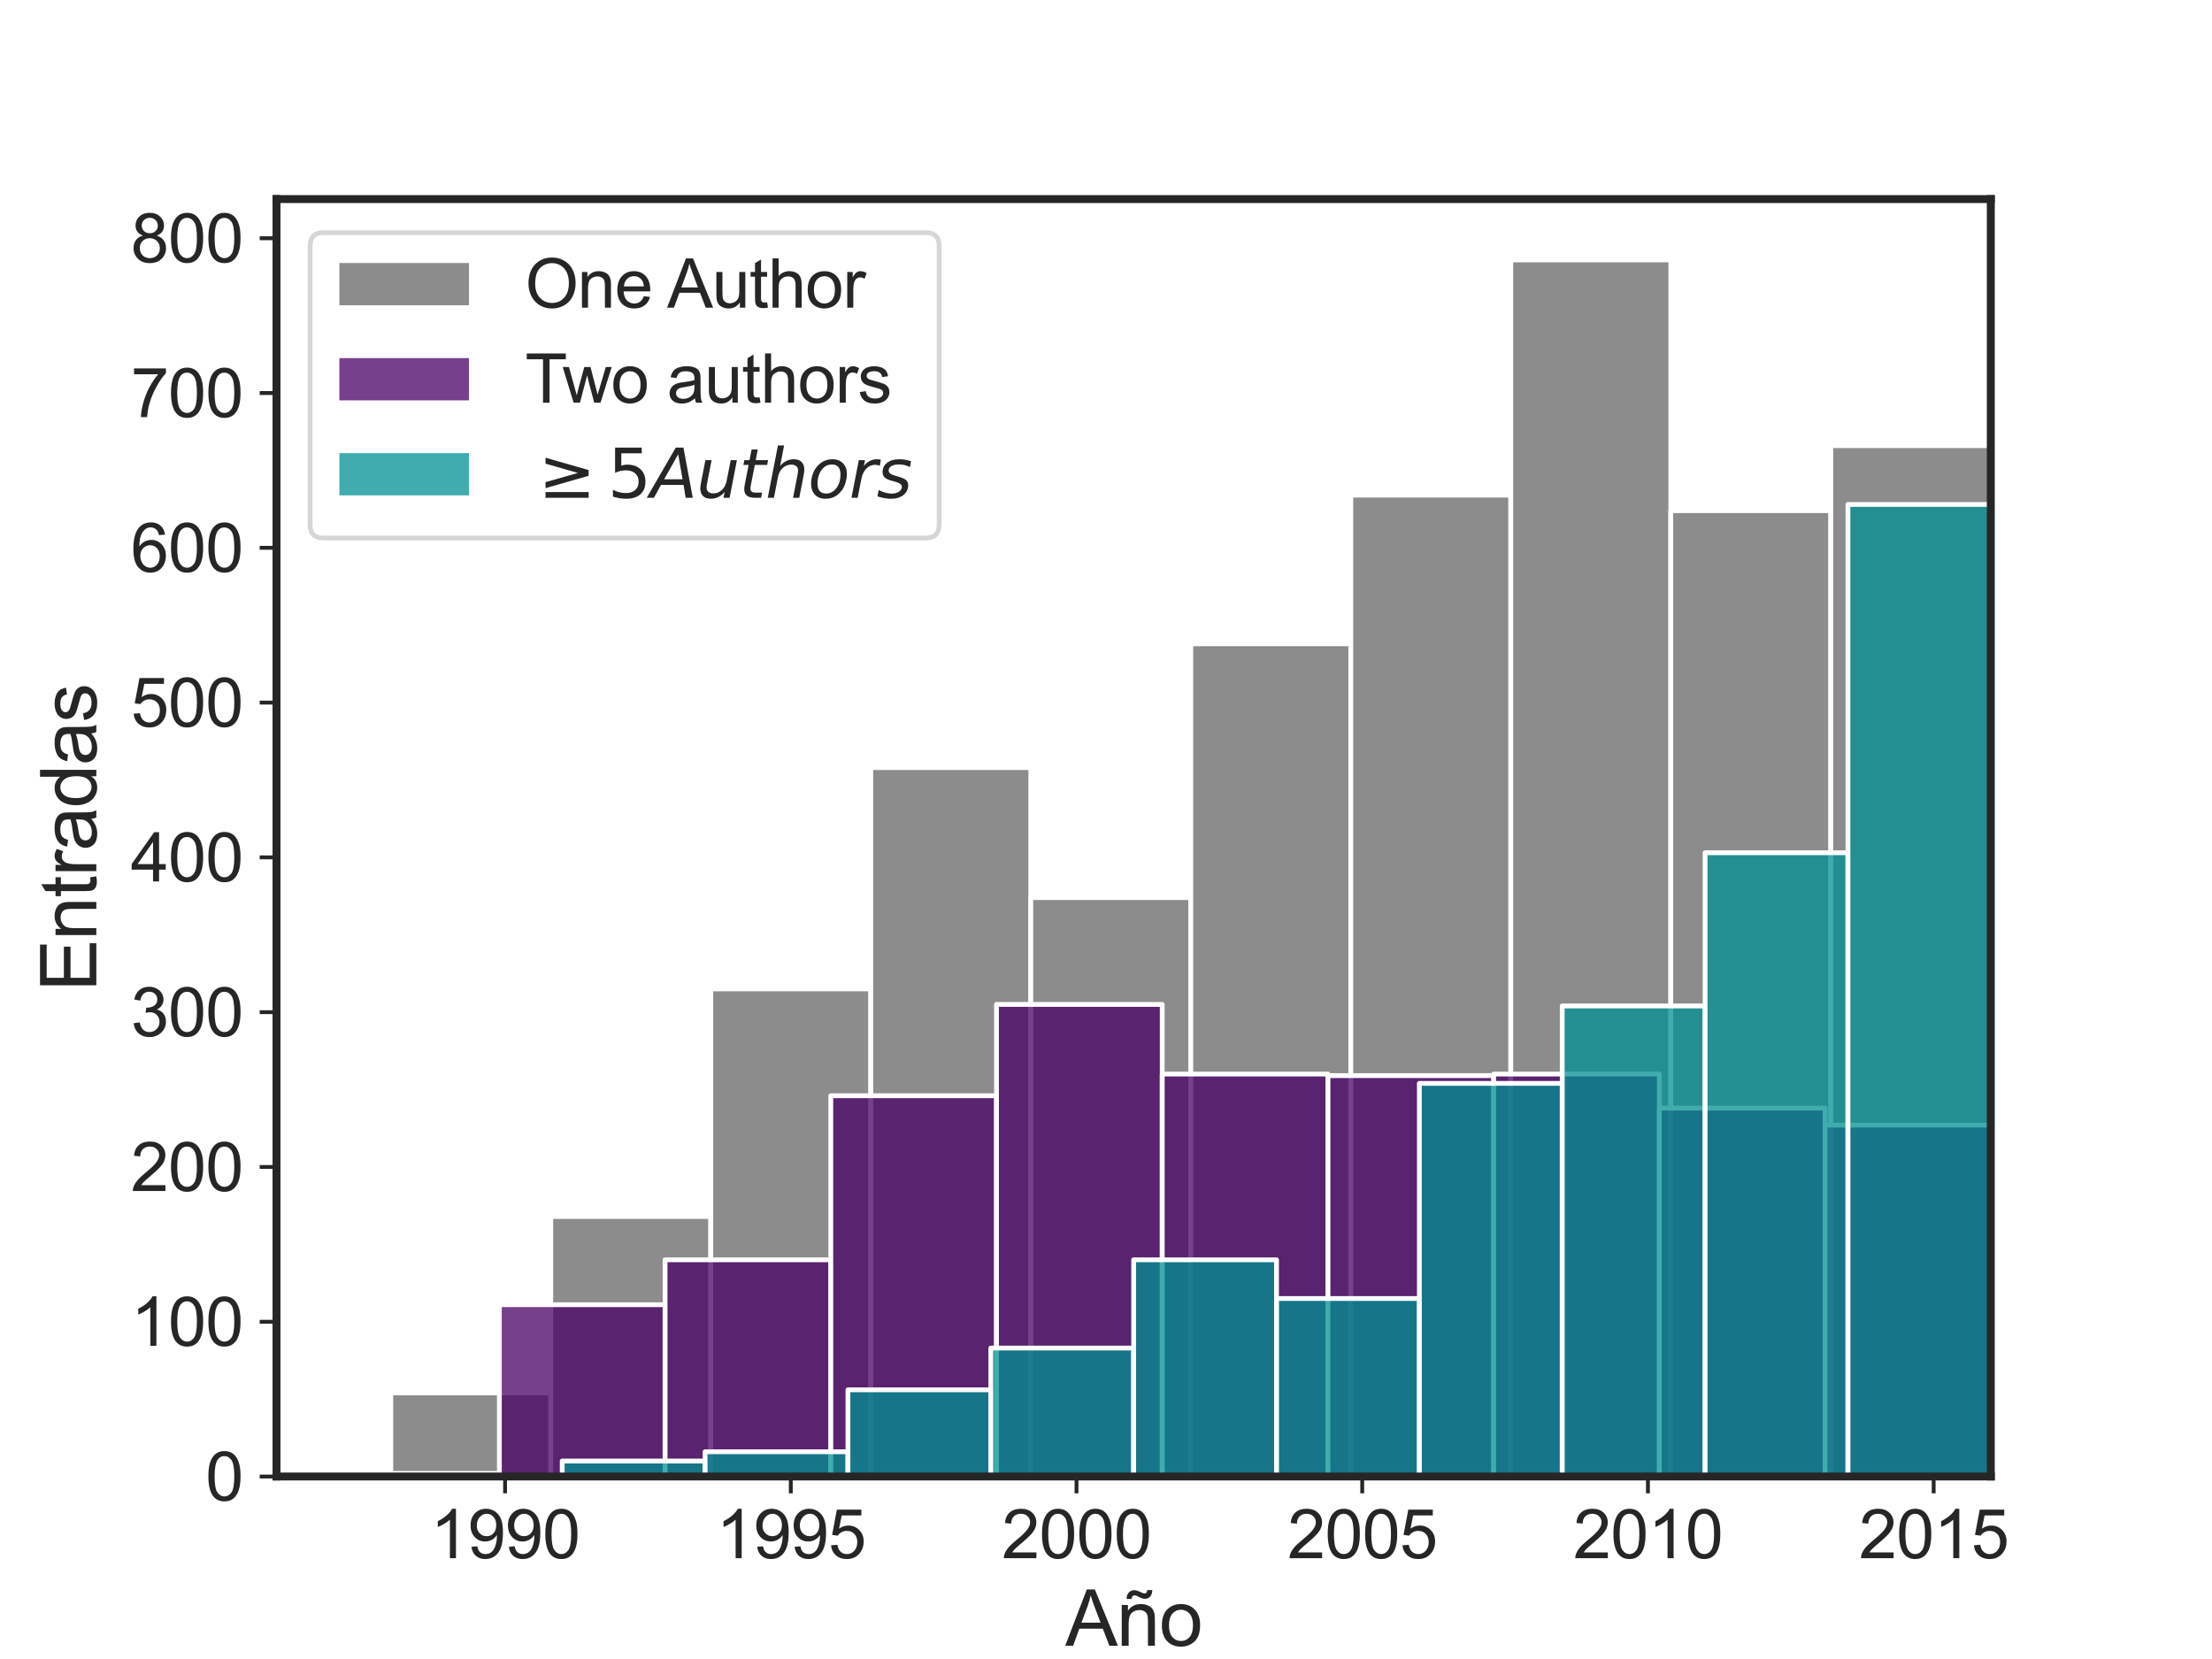 <?xml version="1.0" encoding="utf-8" standalone="no"?>
<!DOCTYPE svg PUBLIC "-//W3C//DTD SVG 1.1//EN"
  "http://www.w3.org/Graphics/SVG/1.1/DTD/svg11.dtd">
<svg xmlns:xlink="http://www.w3.org/1999/xlink" width="460.8pt" height="345.6pt" viewBox="0 0 460.8 345.6" xmlns="http://www.w3.org/2000/svg" version="1.1">
 <defs>
  <style type="text/css">*{stroke-linejoin: round; stroke-linecap: butt}</style>
 </defs>
 <g id="figure_1">
  <g id="patch_1">
   <path d="M 0 345.6 
L 460.8 345.6 
L 460.8 0 
L 0 0 
z
" style="fill: #ffffff"/>
  </g>
  <g id="axes_1">
   <g id="patch_2">
    <path d="M 57.6 307.584 
L 414.72 307.584 
L 414.72 41.472 
L 57.6 41.472 
z
" style="fill: #ffffff"/>
   </g>
   <g id="matplotlib.axis_1">
    <g id="xtick_1">
     <g id="line2d_1">
      <defs>
       <path id="m1d12428c9d" d="M 0 0 
L 0 3.5 
" style="stroke: #262626; stroke-width: 0.8"/>
      </defs>
      <g>
       <use xlink:href="#m1d12428c9d" x="105.216" y="307.584" style="fill: #262626; stroke: #262626; stroke-width: 0.8"/>
      </g>
     </g>
     <g id="text_1">
      <!-- 1990 -->
      <g style="fill: #262626" transform="translate(89.645 324.605) scale(0.14 -0.14)">
       <defs>
        <path id="ArialMT-31" d="M 2384 0 
L 1822 0 
L 1822 3584 
Q 1619 3391 1289 3197 
Q 959 3003 697 2906 
L 697 3450 
Q 1169 3672 1522 3987 
Q 1875 4303 2022 4600 
L 2384 4600 
L 2384 0 
z
" transform="scale(0.016)"/>
        <path id="ArialMT-39" d="M 350 1059 
L 891 1109 
Q 959 728 1153 556 
Q 1347 384 1650 384 
Q 1909 384 2104 503 
Q 2300 622 2425 820 
Q 2550 1019 2634 1356 
Q 2719 1694 2719 2044 
Q 2719 2081 2716 2156 
Q 2547 1888 2255 1720 
Q 1963 1553 1622 1553 
Q 1053 1553 659 1965 
Q 266 2378 266 3053 
Q 266 3750 677 4175 
Q 1088 4600 1706 4600 
Q 2153 4600 2523 4359 
Q 2894 4119 3086 3673 
Q 3278 3228 3278 2384 
Q 3278 1506 3087 986 
Q 2897 466 2520 194 
Q 2144 -78 1638 -78 
Q 1100 -78 759 220 
Q 419 519 350 1059 
z
M 2653 3081 
Q 2653 3566 2395 3850 
Q 2138 4134 1775 4134 
Q 1400 4134 1122 3828 
Q 844 3522 844 3034 
Q 844 2597 1108 2323 
Q 1372 2050 1759 2050 
Q 2150 2050 2401 2323 
Q 2653 2597 2653 3081 
z
" transform="scale(0.016)"/>
        <path id="ArialMT-30" d="M 266 2259 
Q 266 3072 433 3567 
Q 600 4063 929 4331 
Q 1259 4600 1759 4600 
Q 2128 4600 2406 4451 
Q 2684 4303 2865 4023 
Q 3047 3744 3150 3342 
Q 3253 2941 3253 2259 
Q 3253 1453 3087 958 
Q 2922 463 2592 192 
Q 2263 -78 1759 -78 
Q 1097 -78 719 397 
Q 266 969 266 2259 
z
M 844 2259 
Q 844 1131 1108 757 
Q 1372 384 1759 384 
Q 2147 384 2411 759 
Q 2675 1134 2675 2259 
Q 2675 3391 2411 3762 
Q 2147 4134 1753 4134 
Q 1366 4134 1134 3806 
Q 844 3388 844 2259 
z
" transform="scale(0.016)"/>
       </defs>
       <use xlink:href="#ArialMT-31"/>
       <use xlink:href="#ArialMT-39" x="55.615"/>
       <use xlink:href="#ArialMT-39" x="111.23"/>
       <use xlink:href="#ArialMT-30" x="166.846"/>
      </g>
     </g>
    </g>
    <g id="xtick_2">
     <g id="line2d_2">
      <g>
       <use xlink:href="#m1d12428c9d" x="164.736" y="307.584" style="fill: #262626; stroke: #262626; stroke-width: 0.8"/>
      </g>
     </g>
     <g id="text_2">
      <!-- 1995 -->
      <g style="fill: #262626" transform="translate(149.165 324.605) scale(0.14 -0.14)">
       <defs>
        <path id="ArialMT-35" d="M 266 1200 
L 856 1250 
Q 922 819 1161 601 
Q 1400 384 1738 384 
Q 2144 384 2425 690 
Q 2706 997 2706 1503 
Q 2706 1984 2436 2262 
Q 2166 2541 1728 2541 
Q 1456 2541 1237 2417 
Q 1019 2294 894 2097 
L 366 2166 
L 809 4519 
L 3088 4519 
L 3088 3981 
L 1259 3981 
L 1013 2750 
Q 1425 3038 1878 3038 
Q 2478 3038 2890 2622 
Q 3303 2206 3303 1553 
Q 3303 931 2941 478 
Q 2500 -78 1738 -78 
Q 1113 -78 717 272 
Q 322 622 266 1200 
z
" transform="scale(0.016)"/>
       </defs>
       <use xlink:href="#ArialMT-31"/>
       <use xlink:href="#ArialMT-39" x="55.615"/>
       <use xlink:href="#ArialMT-39" x="111.23"/>
       <use xlink:href="#ArialMT-35" x="166.846"/>
      </g>
     </g>
    </g>
    <g id="xtick_3">
     <g id="line2d_3">
      <g>
       <use xlink:href="#m1d12428c9d" x="224.256" y="307.584" style="fill: #262626; stroke: #262626; stroke-width: 0.8"/>
      </g>
     </g>
     <g id="text_3">
      <!-- 2000 -->
      <g style="fill: #262626" transform="translate(208.685 324.605) scale(0.14 -0.14)">
       <defs>
        <path id="ArialMT-32" d="M 3222 541 
L 3222 0 
L 194 0 
Q 188 203 259 391 
Q 375 700 629 1000 
Q 884 1300 1366 1694 
Q 2113 2306 2375 2664 
Q 2638 3022 2638 3341 
Q 2638 3675 2398 3904 
Q 2159 4134 1775 4134 
Q 1369 4134 1125 3890 
Q 881 3647 878 3216 
L 300 3275 
Q 359 3922 746 4261 
Q 1134 4600 1788 4600 
Q 2447 4600 2831 4234 
Q 3216 3869 3216 3328 
Q 3216 3053 3103 2787 
Q 2991 2522 2730 2228 
Q 2469 1934 1863 1422 
Q 1356 997 1212 845 
Q 1069 694 975 541 
L 3222 541 
z
" transform="scale(0.016)"/>
       </defs>
       <use xlink:href="#ArialMT-32"/>
       <use xlink:href="#ArialMT-30" x="55.615"/>
       <use xlink:href="#ArialMT-30" x="111.23"/>
       <use xlink:href="#ArialMT-30" x="166.846"/>
      </g>
     </g>
    </g>
    <g id="xtick_4">
     <g id="line2d_4">
      <g>
       <use xlink:href="#m1d12428c9d" x="283.776" y="307.584" style="fill: #262626; stroke: #262626; stroke-width: 0.8"/>
      </g>
     </g>
     <g id="text_4">
      <!-- 2005 -->
      <g style="fill: #262626" transform="translate(268.205 324.605) scale(0.14 -0.14)">
       <use xlink:href="#ArialMT-32"/>
       <use xlink:href="#ArialMT-30" x="55.615"/>
       <use xlink:href="#ArialMT-30" x="111.23"/>
       <use xlink:href="#ArialMT-35" x="166.846"/>
      </g>
     </g>
    </g>
    <g id="xtick_5">
     <g id="line2d_5">
      <g>
       <use xlink:href="#m1d12428c9d" x="343.296" y="307.584" style="fill: #262626; stroke: #262626; stroke-width: 0.8"/>
      </g>
     </g>
     <g id="text_5">
      <!-- 2010 -->
      <g style="fill: #262626" transform="translate(327.725 324.605) scale(0.14 -0.14)">
       <use xlink:href="#ArialMT-32"/>
       <use xlink:href="#ArialMT-30" x="55.615"/>
       <use xlink:href="#ArialMT-31" x="111.23"/>
       <use xlink:href="#ArialMT-30" x="166.846"/>
      </g>
     </g>
    </g>
    <g id="xtick_6">
     <g id="line2d_6">
      <g>
       <use xlink:href="#m1d12428c9d" x="402.816" y="307.584" style="fill: #262626; stroke: #262626; stroke-width: 0.8"/>
      </g>
     </g>
     <g id="text_6">
      <!-- 2015 -->
      <g style="fill: #262626" transform="translate(387.245 324.605) scale(0.14 -0.14)">
       <use xlink:href="#ArialMT-32"/>
       <use xlink:href="#ArialMT-30" x="55.615"/>
       <use xlink:href="#ArialMT-31" x="111.23"/>
       <use xlink:href="#ArialMT-35" x="166.846"/>
      </g>
     </g>
    </g>
    <g id="text_7">
     <!-- Año -->
     <g style="fill: #262626" transform="translate(221.926 342.84) scale(0.16 -0.16)">
      <defs>
       <path id="ArialMT-41" d="M -9 0 
L 1750 4581 
L 2403 4581 
L 4278 0 
L 3588 0 
L 3053 1388 
L 1138 1388 
L 634 0 
L -9 0 
z
M 1313 1881 
L 2866 1881 
L 2388 3150 
Q 2169 3728 2063 4100 
Q 1975 3659 1816 3225 
L 1313 1881 
z
" transform="scale(0.016)"/>
       <path id="ArialMT-f1" d="M 422 0 
L 422 3319 
L 928 3319 
L 928 2847 
Q 1294 3394 1984 3394 
Q 2284 3394 2536 3286 
Q 2788 3178 2913 3003 
Q 3038 2828 3088 2588 
Q 3119 2431 3119 2041 
L 3119 0 
L 2556 0 
L 2556 2019 
Q 2556 2363 2490 2533 
Q 2425 2703 2258 2804 
Q 2091 2906 1866 2906 
Q 1506 2906 1245 2678 
Q 984 2450 984 1813 
L 984 0 
L 422 0 
z
M 819 3809 
Q 816 4134 997 4328 
Q 1175 4522 1453 4522 
Q 1647 4522 1981 4353 
Q 2166 4259 2275 4259 
Q 2375 4259 2428 4314 
Q 2481 4369 2503 4531 
L 2909 4531 
Q 2900 4175 2729 3997 
Q 2559 3819 2297 3819 
Q 2100 3819 1778 3994 
Q 1569 4106 1472 4106 
Q 1366 4106 1300 4031 
Q 1231 3956 1234 3809 
L 819 3809 
z
" transform="scale(0.016)"/>
       <path id="ArialMT-6f" d="M 213 1659 
Q 213 2581 725 3025 
Q 1153 3394 1769 3394 
Q 2453 3394 2887 2945 
Q 3322 2497 3322 1706 
Q 3322 1066 3130 698 
Q 2938 331 2570 128 
Q 2203 -75 1769 -75 
Q 1072 -75 642 372 
Q 213 819 213 1659 
z
M 791 1659 
Q 791 1022 1069 705 
Q 1347 388 1769 388 
Q 2188 388 2466 706 
Q 2744 1025 2744 1678 
Q 2744 2294 2464 2611 
Q 2184 2928 1769 2928 
Q 1347 2928 1069 2612 
Q 791 2297 791 1659 
z
" transform="scale(0.016)"/>
      </defs>
      <use xlink:href="#ArialMT-41"/>
      <use xlink:href="#ArialMT-f1" x="66.699"/>
      <use xlink:href="#ArialMT-6f" x="122.314"/>
     </g>
    </g>
   </g>
   <g id="matplotlib.axis_2">
    <g id="ytick_1">
     <g id="line2d_7">
      <defs>
       <path id="m8697f3f546" d="M 0 0 
L -3.5 0 
" style="stroke: #262626; stroke-width: 0.8"/>
      </defs>
      <g>
       <use xlink:href="#m8697f3f546" x="57.6" y="307.584" style="fill: #262626; stroke: #262626; stroke-width: 0.8"/>
      </g>
     </g>
     <g id="text_8">
      <!-- 0 -->
      <g style="fill: #262626" transform="translate(42.815 312.594) scale(0.14 -0.14)">
       <use xlink:href="#ArialMT-30"/>
      </g>
     </g>
    </g>
    <g id="ytick_2">
     <g id="line2d_8">
      <g>
       <use xlink:href="#m8697f3f546" x="57.6" y="275.34" style="fill: #262626; stroke: #262626; stroke-width: 0.8"/>
      </g>
     </g>
     <g id="text_9">
      <!-- 100 -->
      <g style="fill: #262626" transform="translate(27.244 280.35) scale(0.14 -0.14)">
       <use xlink:href="#ArialMT-31"/>
       <use xlink:href="#ArialMT-30" x="55.615"/>
       <use xlink:href="#ArialMT-30" x="111.23"/>
      </g>
     </g>
    </g>
    <g id="ytick_3">
     <g id="line2d_9">
      <g>
       <use xlink:href="#m8697f3f546" x="57.6" y="243.095" style="fill: #262626; stroke: #262626; stroke-width: 0.8"/>
      </g>
     </g>
     <g id="text_10">
      <!-- 200 -->
      <g style="fill: #262626" transform="translate(27.244 248.106) scale(0.14 -0.14)">
       <use xlink:href="#ArialMT-32"/>
       <use xlink:href="#ArialMT-30" x="55.615"/>
       <use xlink:href="#ArialMT-30" x="111.23"/>
      </g>
     </g>
    </g>
    <g id="ytick_4">
     <g id="line2d_10">
      <g>
       <use xlink:href="#m8697f3f546" x="57.6" y="210.851" style="fill: #262626; stroke: #262626; stroke-width: 0.8"/>
      </g>
     </g>
     <g id="text_11">
      <!-- 300 -->
      <g style="fill: #262626" transform="translate(27.244 215.862) scale(0.14 -0.14)">
       <defs>
        <path id="ArialMT-33" d="M 269 1209 
L 831 1284 
Q 928 806 1161 595 
Q 1394 384 1728 384 
Q 2125 384 2398 659 
Q 2672 934 2672 1341 
Q 2672 1728 2419 1979 
Q 2166 2231 1775 2231 
Q 1616 2231 1378 2169 
L 1441 2663 
Q 1497 2656 1531 2656 
Q 1891 2656 2178 2843 
Q 2466 3031 2466 3422 
Q 2466 3731 2256 3934 
Q 2047 4138 1716 4138 
Q 1388 4138 1169 3931 
Q 950 3725 888 3313 
L 325 3413 
Q 428 3978 793 4289 
Q 1159 4600 1703 4600 
Q 2078 4600 2393 4439 
Q 2709 4278 2876 4000 
Q 3044 3722 3044 3409 
Q 3044 3113 2884 2869 
Q 2725 2625 2413 2481 
Q 2819 2388 3044 2092 
Q 3269 1797 3269 1353 
Q 3269 753 2831 336 
Q 2394 -81 1725 -81 
Q 1122 -81 723 278 
Q 325 638 269 1209 
z
" transform="scale(0.016)"/>
       </defs>
       <use xlink:href="#ArialMT-33"/>
       <use xlink:href="#ArialMT-30" x="55.615"/>
       <use xlink:href="#ArialMT-30" x="111.23"/>
      </g>
     </g>
    </g>
    <g id="ytick_5">
     <g id="line2d_11">
      <g>
       <use xlink:href="#m8697f3f546" x="57.6" y="178.607" style="fill: #262626; stroke: #262626; stroke-width: 0.8"/>
      </g>
     </g>
     <g id="text_12">
      <!-- 400 -->
      <g style="fill: #262626" transform="translate(27.244 183.617) scale(0.14 -0.14)">
       <defs>
        <path id="ArialMT-34" d="M 2069 0 
L 2069 1097 
L 81 1097 
L 81 1613 
L 2172 4581 
L 2631 4581 
L 2631 1613 
L 3250 1613 
L 3250 1097 
L 2631 1097 
L 2631 0 
L 2069 0 
z
M 2069 1613 
L 2069 3678 
L 634 1613 
L 2069 1613 
z
" transform="scale(0.016)"/>
       </defs>
       <use xlink:href="#ArialMT-34"/>
       <use xlink:href="#ArialMT-30" x="55.615"/>
       <use xlink:href="#ArialMT-30" x="111.23"/>
      </g>
     </g>
    </g>
    <g id="ytick_6">
     <g id="line2d_12">
      <g>
       <use xlink:href="#m8697f3f546" x="57.6" y="146.363" style="fill: #262626; stroke: #262626; stroke-width: 0.8"/>
      </g>
     </g>
     <g id="text_13">
      <!-- 500 -->
      <g style="fill: #262626" transform="translate(27.244 151.373) scale(0.14 -0.14)">
       <use xlink:href="#ArialMT-35"/>
       <use xlink:href="#ArialMT-30" x="55.615"/>
       <use xlink:href="#ArialMT-30" x="111.23"/>
      </g>
     </g>
    </g>
    <g id="ytick_7">
     <g id="line2d_13">
      <g>
       <use xlink:href="#m8697f3f546" x="57.6" y="114.118" style="fill: #262626; stroke: #262626; stroke-width: 0.8"/>
      </g>
     </g>
     <g id="text_14">
      <!-- 600 -->
      <g style="fill: #262626" transform="translate(27.244 119.129) scale(0.14 -0.14)">
       <defs>
        <path id="ArialMT-36" d="M 3184 3459 
L 2625 3416 
Q 2550 3747 2413 3897 
Q 2184 4138 1850 4138 
Q 1581 4138 1378 3988 
Q 1113 3794 959 3422 
Q 806 3050 800 2363 
Q 1003 2672 1297 2822 
Q 1591 2972 1913 2972 
Q 2475 2972 2870 2558 
Q 3266 2144 3266 1488 
Q 3266 1056 3080 686 
Q 2894 316 2569 119 
Q 2244 -78 1831 -78 
Q 1128 -78 684 439 
Q 241 956 241 2144 
Q 241 3472 731 4075 
Q 1159 4600 1884 4600 
Q 2425 4600 2770 4297 
Q 3116 3994 3184 3459 
z
M 888 1484 
Q 888 1194 1011 928 
Q 1134 663 1356 523 
Q 1578 384 1822 384 
Q 2178 384 2434 671 
Q 2691 959 2691 1453 
Q 2691 1928 2437 2201 
Q 2184 2475 1800 2475 
Q 1419 2475 1153 2201 
Q 888 1928 888 1484 
z
" transform="scale(0.016)"/>
       </defs>
       <use xlink:href="#ArialMT-36"/>
       <use xlink:href="#ArialMT-30" x="55.615"/>
       <use xlink:href="#ArialMT-30" x="111.23"/>
      </g>
     </g>
    </g>
    <g id="ytick_8">
     <g id="line2d_14">
      <g>
       <use xlink:href="#m8697f3f546" x="57.6" y="81.874" style="fill: #262626; stroke: #262626; stroke-width: 0.8"/>
      </g>
     </g>
     <g id="text_15">
      <!-- 700 -->
      <g style="fill: #262626" transform="translate(27.244 86.885) scale(0.14 -0.14)">
       <defs>
        <path id="ArialMT-37" d="M 303 3981 
L 303 4522 
L 3269 4522 
L 3269 4084 
Q 2831 3619 2401 2847 
Q 1972 2075 1738 1259 
Q 1569 684 1522 0 
L 944 0 
Q 953 541 1156 1306 
Q 1359 2072 1739 2783 
Q 2119 3494 2547 3981 
L 303 3981 
z
" transform="scale(0.016)"/>
       </defs>
       <use xlink:href="#ArialMT-37"/>
       <use xlink:href="#ArialMT-30" x="55.615"/>
       <use xlink:href="#ArialMT-30" x="111.23"/>
      </g>
     </g>
    </g>
    <g id="ytick_9">
     <g id="line2d_15">
      <g>
       <use xlink:href="#m8697f3f546" x="57.6" y="49.63" style="fill: #262626; stroke: #262626; stroke-width: 0.8"/>
      </g>
     </g>
     <g id="text_16">
      <!-- 800 -->
      <g style="fill: #262626" transform="translate(27.244 54.64) scale(0.14 -0.14)">
       <defs>
        <path id="ArialMT-38" d="M 1131 2484 
Q 781 2613 612 2850 
Q 444 3088 444 3419 
Q 444 3919 803 4259 
Q 1163 4600 1759 4600 
Q 2359 4600 2725 4251 
Q 3091 3903 3091 3403 
Q 3091 3084 2923 2848 
Q 2756 2613 2416 2484 
Q 2838 2347 3058 2040 
Q 3278 1734 3278 1309 
Q 3278 722 2862 322 
Q 2447 -78 1769 -78 
Q 1091 -78 675 323 
Q 259 725 259 1325 
Q 259 1772 486 2073 
Q 713 2375 1131 2484 
z
M 1019 3438 
Q 1019 3113 1228 2906 
Q 1438 2700 1772 2700 
Q 2097 2700 2305 2904 
Q 2513 3109 2513 3406 
Q 2513 3716 2298 3927 
Q 2084 4138 1766 4138 
Q 1444 4138 1231 3931 
Q 1019 3725 1019 3438 
z
M 838 1322 
Q 838 1081 952 856 
Q 1066 631 1291 507 
Q 1516 384 1775 384 
Q 2178 384 2440 643 
Q 2703 903 2703 1303 
Q 2703 1709 2433 1975 
Q 2163 2241 1756 2241 
Q 1359 2241 1098 1978 
Q 838 1716 838 1322 
z
" transform="scale(0.016)"/>
       </defs>
       <use xlink:href="#ArialMT-38"/>
       <use xlink:href="#ArialMT-30" x="55.615"/>
       <use xlink:href="#ArialMT-30" x="111.23"/>
      </g>
     </g>
    </g>
    <g id="text_17">
     <!-- Entradas -->
     <g style="fill: #262626" transform="translate(20.064 206.546) rotate(-90) scale(0.16 -0.16)">
      <defs>
       <path id="ArialMT-45" d="M 506 0 
L 506 4581 
L 3819 4581 
L 3819 4041 
L 1113 4041 
L 1113 2638 
L 3647 2638 
L 3647 2100 
L 1113 2100 
L 1113 541 
L 3925 541 
L 3925 0 
L 506 0 
z
" transform="scale(0.016)"/>
       <path id="ArialMT-6e" d="M 422 0 
L 422 3319 
L 928 3319 
L 928 2847 
Q 1294 3394 1984 3394 
Q 2284 3394 2536 3286 
Q 2788 3178 2913 3003 
Q 3038 2828 3088 2588 
Q 3119 2431 3119 2041 
L 3119 0 
L 2556 0 
L 2556 2019 
Q 2556 2363 2490 2533 
Q 2425 2703 2258 2804 
Q 2091 2906 1866 2906 
Q 1506 2906 1245 2678 
Q 984 2450 984 1813 
L 984 0 
L 422 0 
z
" transform="scale(0.016)"/>
       <path id="ArialMT-74" d="M 1650 503 
L 1731 6 
Q 1494 -44 1306 -44 
Q 1000 -44 831 53 
Q 663 150 594 308 
Q 525 466 525 972 
L 525 2881 
L 113 2881 
L 113 3319 
L 525 3319 
L 525 4141 
L 1084 4478 
L 1084 3319 
L 1650 3319 
L 1650 2881 
L 1084 2881 
L 1084 941 
Q 1084 700 1114 631 
Q 1144 563 1211 522 
Q 1278 481 1403 481 
Q 1497 481 1650 503 
z
" transform="scale(0.016)"/>
       <path id="ArialMT-72" d="M 416 0 
L 416 3319 
L 922 3319 
L 922 2816 
Q 1116 3169 1280 3281 
Q 1444 3394 1641 3394 
Q 1925 3394 2219 3213 
L 2025 2691 
Q 1819 2813 1613 2813 
Q 1428 2813 1281 2702 
Q 1134 2591 1072 2394 
Q 978 2094 978 1738 
L 978 0 
L 416 0 
z
" transform="scale(0.016)"/>
       <path id="ArialMT-61" d="M 2588 409 
Q 2275 144 1986 34 
Q 1697 -75 1366 -75 
Q 819 -75 525 192 
Q 231 459 231 875 
Q 231 1119 342 1320 
Q 453 1522 633 1644 
Q 813 1766 1038 1828 
Q 1203 1872 1538 1913 
Q 2219 1994 2541 2106 
Q 2544 2222 2544 2253 
Q 2544 2597 2384 2738 
Q 2169 2928 1744 2928 
Q 1347 2928 1158 2789 
Q 969 2650 878 2297 
L 328 2372 
Q 403 2725 575 2942 
Q 747 3159 1072 3276 
Q 1397 3394 1825 3394 
Q 2250 3394 2515 3294 
Q 2781 3194 2906 3042 
Q 3031 2891 3081 2659 
Q 3109 2516 3109 2141 
L 3109 1391 
Q 3109 606 3145 398 
Q 3181 191 3288 0 
L 2700 0 
Q 2613 175 2588 409 
z
M 2541 1666 
Q 2234 1541 1622 1453 
Q 1275 1403 1131 1340 
Q 988 1278 909 1158 
Q 831 1038 831 891 
Q 831 666 1001 516 
Q 1172 366 1500 366 
Q 1825 366 2078 508 
Q 2331 650 2450 897 
Q 2541 1088 2541 1459 
L 2541 1666 
z
" transform="scale(0.016)"/>
       <path id="ArialMT-64" d="M 2575 0 
L 2575 419 
Q 2259 -75 1647 -75 
Q 1250 -75 917 144 
Q 584 363 401 755 
Q 219 1147 219 1656 
Q 219 2153 384 2558 
Q 550 2963 881 3178 
Q 1213 3394 1622 3394 
Q 1922 3394 2156 3267 
Q 2391 3141 2538 2938 
L 2538 4581 
L 3097 4581 
L 3097 0 
L 2575 0 
z
M 797 1656 
Q 797 1019 1065 703 
Q 1334 388 1700 388 
Q 2069 388 2326 689 
Q 2584 991 2584 1609 
Q 2584 2291 2321 2609 
Q 2059 2928 1675 2928 
Q 1300 2928 1048 2622 
Q 797 2316 797 1656 
z
" transform="scale(0.016)"/>
       <path id="ArialMT-73" d="M 197 991 
L 753 1078 
Q 800 744 1014 566 
Q 1228 388 1613 388 
Q 2000 388 2187 545 
Q 2375 703 2375 916 
Q 2375 1106 2209 1216 
Q 2094 1291 1634 1406 
Q 1016 1563 777 1677 
Q 538 1791 414 1992 
Q 291 2194 291 2438 
Q 291 2659 392 2848 
Q 494 3038 669 3163 
Q 800 3259 1026 3326 
Q 1253 3394 1513 3394 
Q 1903 3394 2198 3281 
Q 2494 3169 2634 2976 
Q 2775 2784 2828 2463 
L 2278 2388 
Q 2241 2644 2061 2787 
Q 1881 2931 1553 2931 
Q 1166 2931 1000 2803 
Q 834 2675 834 2503 
Q 834 2394 903 2306 
Q 972 2216 1119 2156 
Q 1203 2125 1616 2013 
Q 2213 1853 2448 1751 
Q 2684 1650 2818 1456 
Q 2953 1263 2953 975 
Q 2953 694 2789 445 
Q 2625 197 2315 61 
Q 2006 -75 1616 -75 
Q 969 -75 630 194 
Q 291 463 197 991 
z
" transform="scale(0.016)"/>
      </defs>
      <use xlink:href="#ArialMT-45"/>
      <use xlink:href="#ArialMT-6e" x="66.699"/>
      <use xlink:href="#ArialMT-74" x="122.314"/>
      <use xlink:href="#ArialMT-72" x="150.098"/>
      <use xlink:href="#ArialMT-61" x="183.398"/>
      <use xlink:href="#ArialMT-64" x="239.014"/>
      <use xlink:href="#ArialMT-61" x="294.629"/>
      <use xlink:href="#ArialMT-73" x="350.244"/>
     </g>
    </g>
   </g>
   <g id="patch_3">
    <path d="M 81.408 307.584 
L 114.739 307.584 
L 114.739 290.172 
L 81.408 290.172 
z
" clip-path="url(#pfeb41ccdda)" style="fill: #666666; fill-opacity: 0.75; stroke: #ffffff; stroke-linejoin: miter"/>
   </g>
   <g id="patch_4">
    <path d="M 114.739 307.584 
L 148.07 307.584 
L 148.07 253.414 
L 114.739 253.414 
z
" clip-path="url(#pfeb41ccdda)" style="fill: #666666; fill-opacity: 0.75; stroke: #ffffff; stroke-linejoin: miter"/>
   </g>
   <g id="patch_5">
    <path d="M 148.07 307.584 
L 181.402 307.584 
L 181.402 206.015 
L 148.07 206.015 
z
" clip-path="url(#pfeb41ccdda)" style="fill: #666666; fill-opacity: 0.75; stroke: #ffffff; stroke-linejoin: miter"/>
   </g>
   <g id="patch_6">
    <path d="M 181.402 307.584 
L 214.733 307.584 
L 214.733 159.905 
L 181.402 159.905 
z
" clip-path="url(#pfeb41ccdda)" style="fill: #666666; fill-opacity: 0.75; stroke: #ffffff; stroke-linejoin: miter"/>
   </g>
   <g id="patch_7">
    <path d="M 214.733 307.584 
L 248.064 307.584 
L 248.064 186.99 
L 214.733 186.99 
z
" clip-path="url(#pfeb41ccdda)" style="fill: #666666; fill-opacity: 0.75; stroke: #ffffff; stroke-linejoin: miter"/>
   </g>
   <g id="patch_8">
    <path d="M 248.064 307.584 
L 281.395 307.584 
L 281.395 134.11 
L 248.064 134.11 
z
" clip-path="url(#pfeb41ccdda)" style="fill: #666666; fill-opacity: 0.75; stroke: #ffffff; stroke-linejoin: miter"/>
   </g>
   <g id="patch_9">
    <path d="M 281.395 307.584 
L 314.726 307.584 
L 314.726 103.155 
L 281.395 103.155 
z
" clip-path="url(#pfeb41ccdda)" style="fill: #666666; fill-opacity: 0.75; stroke: #ffffff; stroke-linejoin: miter"/>
   </g>
   <g id="patch_10">
    <path d="M 314.726 307.584 
L 348.058 307.584 
L 348.058 54.144 
L 314.726 54.144 
z
" clip-path="url(#pfeb41ccdda)" style="fill: #666666; fill-opacity: 0.75; stroke: #ffffff; stroke-linejoin: miter"/>
   </g>
   <g id="patch_11">
    <path d="M 348.058 307.584 
L 381.389 307.584 
L 381.389 106.38 
L 348.058 106.38 
z
" clip-path="url(#pfeb41ccdda)" style="fill: #666666; fill-opacity: 0.75; stroke: #ffffff; stroke-linejoin: miter"/>
   </g>
   <g id="patch_12">
    <path d="M 381.389 307.584 
L 414.72 307.584 
L 414.72 92.837 
L 381.389 92.837 
z
" clip-path="url(#pfeb41ccdda)" style="fill: #666666; fill-opacity: 0.75; stroke: #ffffff; stroke-linejoin: miter"/>
   </g>
   <g id="patch_13">
    <path d="M 69.504 307.584 
L 104.026 307.584 
L 104.026 306.939 
L 69.504 306.939 
z
" clip-path="url(#pfeb41ccdda)" style="fill: #480066; fill-opacity: 0.75; stroke: #ffffff; stroke-linejoin: miter"/>
   </g>
   <g id="patch_14">
    <path d="M 104.026 307.584 
L 138.547 307.584 
L 138.547 271.793 
L 104.026 271.793 
z
" clip-path="url(#pfeb41ccdda)" style="fill: #480066; fill-opacity: 0.75; stroke: #ffffff; stroke-linejoin: miter"/>
   </g>
   <g id="patch_15">
    <path d="M 138.547 307.584 
L 173.069 307.584 
L 173.069 262.442 
L 138.547 262.442 
z
" clip-path="url(#pfeb41ccdda)" style="fill: #480066; fill-opacity: 0.75; stroke: #ffffff; stroke-linejoin: miter"/>
   </g>
   <g id="patch_16">
    <path d="M 173.069 307.584 
L 207.59 307.584 
L 207.59 228.263 
L 173.069 228.263 
z
" clip-path="url(#pfeb41ccdda)" style="fill: #480066; fill-opacity: 0.75; stroke: #ffffff; stroke-linejoin: miter"/>
   </g>
   <g id="patch_17">
    <path d="M 207.59 307.584 
L 242.112 307.584 
L 242.112 209.239 
L 207.59 209.239 
z
" clip-path="url(#pfeb41ccdda)" style="fill: #480066; fill-opacity: 0.75; stroke: #ffffff; stroke-linejoin: miter"/>
   </g>
   <g id="patch_18">
    <path d="M 242.112 307.584 
L 276.634 307.584 
L 276.634 223.749 
L 242.112 223.749 
z
" clip-path="url(#pfeb41ccdda)" style="fill: #480066; fill-opacity: 0.75; stroke: #ffffff; stroke-linejoin: miter"/>
   </g>
   <g id="patch_19">
    <path d="M 276.634 307.584 
L 311.155 307.584 
L 311.155 224.071 
L 276.634 224.071 
z
" clip-path="url(#pfeb41ccdda)" style="fill: #480066; fill-opacity: 0.75; stroke: #ffffff; stroke-linejoin: miter"/>
   </g>
   <g id="patch_20">
    <path d="M 311.155 307.584 
L 345.677 307.584 
L 345.677 223.749 
L 311.155 223.749 
z
" clip-path="url(#pfeb41ccdda)" style="fill: #480066; fill-opacity: 0.75; stroke: #ffffff; stroke-linejoin: miter"/>
   </g>
   <g id="patch_21">
    <path d="M 345.677 307.584 
L 380.198 307.584 
L 380.198 230.843 
L 345.677 230.843 
z
" clip-path="url(#pfeb41ccdda)" style="fill: #480066; fill-opacity: 0.75; stroke: #ffffff; stroke-linejoin: miter"/>
   </g>
   <g id="patch_22">
    <path d="M 380.198 307.584 
L 414.72 307.584 
L 414.72 234.389 
L 380.198 234.389 
z
" clip-path="url(#pfeb41ccdda)" style="fill: #480066; fill-opacity: 0.75; stroke: #ffffff; stroke-linejoin: miter"/>
   </g>
   <g id="patch_23">
    <path d="M 117.12 307.584 
L 146.88 307.584 
L 146.88 304.36 
L 117.12 304.36 
z
" clip-path="url(#pfeb41ccdda)" style="fill: #009092; fill-opacity: 0.75; stroke: #ffffff; stroke-linejoin: miter"/>
   </g>
   <g id="patch_24">
    <path d="M 146.88 307.584 
L 176.64 307.584 
L 176.64 302.425 
L 146.88 302.425 
z
" clip-path="url(#pfeb41ccdda)" style="fill: #009092; fill-opacity: 0.75; stroke: #ffffff; stroke-linejoin: miter"/>
   </g>
   <g id="patch_25">
    <path d="M 176.64 307.584 
L 206.4 307.584 
L 206.4 289.527 
L 176.64 289.527 
z
" clip-path="url(#pfeb41ccdda)" style="fill: #009092; fill-opacity: 0.75; stroke: #ffffff; stroke-linejoin: miter"/>
   </g>
   <g id="patch_26">
    <path d="M 206.4 307.584 
L 236.16 307.584 
L 236.16 280.821 
L 206.4 280.821 
z
" clip-path="url(#pfeb41ccdda)" style="fill: #009092; fill-opacity: 0.75; stroke: #ffffff; stroke-linejoin: miter"/>
   </g>
   <g id="patch_27">
    <path d="M 236.16 307.584 
L 265.92 307.584 
L 265.92 262.442 
L 236.16 262.442 
z
" clip-path="url(#pfeb41ccdda)" style="fill: #009092; fill-opacity: 0.75; stroke: #ffffff; stroke-linejoin: miter"/>
   </g>
   <g id="patch_28">
    <path d="M 265.92 307.584 
L 295.68 307.584 
L 295.68 270.503 
L 265.92 270.503 
z
" clip-path="url(#pfeb41ccdda)" style="fill: #009092; fill-opacity: 0.75; stroke: #ffffff; stroke-linejoin: miter"/>
   </g>
   <g id="patch_29">
    <path d="M 295.68 307.584 
L 325.44 307.584 
L 325.44 225.684 
L 295.68 225.684 
z
" clip-path="url(#pfeb41ccdda)" style="fill: #009092; fill-opacity: 0.75; stroke: #ffffff; stroke-linejoin: miter"/>
   </g>
   <g id="patch_30">
    <path d="M 325.44 307.584 
L 355.2 307.584 
L 355.2 209.561 
L 325.44 209.561 
z
" clip-path="url(#pfeb41ccdda)" style="fill: #009092; fill-opacity: 0.75; stroke: #ffffff; stroke-linejoin: miter"/>
   </g>
   <g id="patch_31">
    <path d="M 355.2 307.584 
L 384.96 307.584 
L 384.96 177.64 
L 355.2 177.64 
z
" clip-path="url(#pfeb41ccdda)" style="fill: #009092; fill-opacity: 0.75; stroke: #ffffff; stroke-linejoin: miter"/>
   </g>
   <g id="patch_32">
    <path d="M 384.96 307.584 
L 414.72 307.584 
L 414.72 105.09 
L 384.96 105.09 
z
" clip-path="url(#pfeb41ccdda)" style="fill: #009092; fill-opacity: 0.75; stroke: #ffffff; stroke-linejoin: miter"/>
   </g>
   <g id="patch_33">
    <path d="M 57.6 307.584 
L 57.6 41.472 
" style="fill: none; stroke: #262626; stroke-width: 1.65; stroke-linejoin: miter; stroke-linecap: square"/>
   </g>
   <g id="patch_34">
    <path d="M 414.72 307.584 
L 414.72 41.472 
" style="fill: none; stroke: #262626; stroke-width: 1.65; stroke-linejoin: miter; stroke-linecap: square"/>
   </g>
   <g id="patch_35">
    <path d="M 57.6 307.584 
L 414.72 307.584 
" style="fill: none; stroke: #262626; stroke-width: 1.65; stroke-linejoin: miter; stroke-linecap: square"/>
   </g>
   <g id="patch_36">
    <path d="M 57.6 41.472 
L 414.72 41.472 
" style="fill: none; stroke: #262626; stroke-width: 1.65; stroke-linejoin: miter; stroke-linecap: square"/>
   </g>
   <g id="legend_1">
    <g id="patch_37">
     <path d="M 67.4 112.082 
L 192.84 112.082 
Q 195.64 112.082 195.64 109.282 
L 195.64 51.272 
Q 195.64 48.472 192.84 48.472 
L 67.4 48.472 
Q 64.6 48.472 64.6 51.272 
L 64.6 109.282 
Q 64.6 112.082 67.4 112.082 
z
" style="fill: #ffffff; opacity: 0.8; stroke: #cccccc; stroke-linejoin: miter"/>
    </g>
    <g id="patch_38">
     <path d="M 70.2 64.093 
L 98.2 64.093 
L 98.2 54.293 
L 70.2 54.293 
z
" style="fill: #666666; fill-opacity: 0.75; stroke: #ffffff; stroke-linejoin: miter"/>
    </g>
    <g id="text_18">
     <!-- One Author -->
     <g style="fill: #262626" transform="translate(109.4 64.093) scale(0.14 -0.14)">
      <defs>
       <path id="ArialMT-4f" d="M 309 2231 
Q 309 3372 921 4017 
Q 1534 4663 2503 4663 
Q 3138 4663 3647 4359 
Q 4156 4056 4423 3514 
Q 4691 2972 4691 2284 
Q 4691 1588 4409 1038 
Q 4128 488 3612 205 
Q 3097 -78 2500 -78 
Q 1853 -78 1343 234 
Q 834 547 571 1087 
Q 309 1628 309 2231 
z
M 934 2222 
Q 934 1394 1379 917 
Q 1825 441 2497 441 
Q 3181 441 3623 922 
Q 4066 1403 4066 2288 
Q 4066 2847 3877 3264 
Q 3688 3681 3323 3911 
Q 2959 4141 2506 4141 
Q 1863 4141 1398 3698 
Q 934 3256 934 2222 
z
" transform="scale(0.016)"/>
       <path id="ArialMT-65" d="M 2694 1069 
L 3275 997 
Q 3138 488 2766 206 
Q 2394 -75 1816 -75 
Q 1088 -75 661 373 
Q 234 822 234 1631 
Q 234 2469 665 2931 
Q 1097 3394 1784 3394 
Q 2450 3394 2872 2941 
Q 3294 2488 3294 1666 
Q 3294 1616 3291 1516 
L 816 1516 
Q 847 969 1125 678 
Q 1403 388 1819 388 
Q 2128 388 2347 550 
Q 2566 713 2694 1069 
z
M 847 1978 
L 2700 1978 
Q 2663 2397 2488 2606 
Q 2219 2931 1791 2931 
Q 1403 2931 1139 2672 
Q 875 2413 847 1978 
z
" transform="scale(0.016)"/>
       <path id="ArialMT-20" transform="scale(0.016)"/>
       <path id="ArialMT-75" d="M 2597 0 
L 2597 488 
Q 2209 -75 1544 -75 
Q 1250 -75 995 37 
Q 741 150 617 320 
Q 494 491 444 738 
Q 409 903 409 1263 
L 409 3319 
L 972 3319 
L 972 1478 
Q 972 1038 1006 884 
Q 1059 663 1231 536 
Q 1403 409 1656 409 
Q 1909 409 2131 539 
Q 2353 669 2445 892 
Q 2538 1116 2538 1541 
L 2538 3319 
L 3100 3319 
L 3100 0 
L 2597 0 
z
" transform="scale(0.016)"/>
       <path id="ArialMT-68" d="M 422 0 
L 422 4581 
L 984 4581 
L 984 2938 
Q 1378 3394 1978 3394 
Q 2347 3394 2619 3248 
Q 2891 3103 3008 2847 
Q 3125 2591 3125 2103 
L 3125 0 
L 2563 0 
L 2563 2103 
Q 2563 2525 2380 2717 
Q 2197 2909 1863 2909 
Q 1613 2909 1392 2779 
Q 1172 2650 1078 2428 
Q 984 2206 984 1816 
L 984 0 
L 422 0 
z
" transform="scale(0.016)"/>
      </defs>
      <use xlink:href="#ArialMT-4f"/>
      <use xlink:href="#ArialMT-6e" x="77.783"/>
      <use xlink:href="#ArialMT-65" x="133.398"/>
      <use xlink:href="#ArialMT-20" x="189.014"/>
      <use xlink:href="#ArialMT-41" x="211.297"/>
      <use xlink:href="#ArialMT-75" x="277.996"/>
      <use xlink:href="#ArialMT-74" x="333.611"/>
      <use xlink:href="#ArialMT-68" x="361.395"/>
      <use xlink:href="#ArialMT-6f" x="417.01"/>
      <use xlink:href="#ArialMT-72" x="472.625"/>
     </g>
    </g>
    <g id="patch_39">
     <path d="M 70.2 83.896 
L 98.2 83.896 
L 98.2 74.096 
L 70.2 74.096 
z
" style="fill: #480066; fill-opacity: 0.75; stroke: #ffffff; stroke-linejoin: miter"/>
    </g>
    <g id="text_19">
     <!-- Two authors -->
     <g style="fill: #262626" transform="translate(109.4 83.896) scale(0.14 -0.14)">
      <defs>
       <path id="ArialMT-54" d="M 1659 0 
L 1659 4041 
L 150 4041 
L 150 4581 
L 3781 4581 
L 3781 4041 
L 2266 4041 
L 2266 0 
L 1659 0 
z
" transform="scale(0.016)"/>
       <path id="ArialMT-77" d="M 1034 0 
L 19 3319 
L 600 3319 
L 1128 1403 
L 1325 691 
Q 1338 744 1497 1375 
L 2025 3319 
L 2603 3319 
L 3100 1394 
L 3266 759 
L 3456 1400 
L 4025 3319 
L 4572 3319 
L 3534 0 
L 2950 0 
L 2422 1988 
L 2294 2553 
L 1622 0 
L 1034 0 
z
" transform="scale(0.016)"/>
      </defs>
      <use xlink:href="#ArialMT-54"/>
      <use xlink:href="#ArialMT-77" x="55.584"/>
      <use xlink:href="#ArialMT-6f" x="127.801"/>
      <use xlink:href="#ArialMT-20" x="183.416"/>
      <use xlink:href="#ArialMT-61" x="211.199"/>
      <use xlink:href="#ArialMT-75" x="266.814"/>
      <use xlink:href="#ArialMT-74" x="322.43"/>
      <use xlink:href="#ArialMT-68" x="350.213"/>
      <use xlink:href="#ArialMT-6f" x="405.828"/>
      <use xlink:href="#ArialMT-72" x="461.443"/>
      <use xlink:href="#ArialMT-73" x="494.744"/>
     </g>
    </g>
    <g id="patch_40">
     <path d="M 70.2 103.7 
L 98.2 103.7 
L 98.2 93.9 
L 70.2 93.9 
z
" style="fill: #009092; fill-opacity: 0.75; stroke: #ffffff; stroke-linejoin: miter"/>
    </g>
    <g id="text_20">
     <!-- $\geq 5 Authors$ -->
     <g style="fill: #262626" transform="translate(109.4 103.7) scale(0.14 -0.14)">
      <defs>
       <path id="DejaVuSans-2265" d="M 678 3175 
L 678 3725 
L 4684 2578 
L 4684 2047 
L 678 897 
L 678 1453 
L 3681 2309 
L 678 3175 
z
M 4684 531 
L 4684 0 
L 678 0 
L 678 531 
L 4684 531 
z
" transform="scale(0.016)"/>
       <path id="DejaVuSans-35" d="M 691 4666 
L 3169 4666 
L 3169 4134 
L 1269 4134 
L 1269 2991 
Q 1406 3038 1543 3061 
Q 1681 3084 1819 3084 
Q 2600 3084 3056 2656 
Q 3513 2228 3513 1497 
Q 3513 744 3044 326 
Q 2575 -91 1722 -91 
Q 1428 -91 1123 -41 
Q 819 9 494 109 
L 494 744 
Q 775 591 1075 516 
Q 1375 441 1709 441 
Q 2250 441 2565 725 
Q 2881 1009 2881 1497 
Q 2881 1984 2565 2268 
Q 2250 2553 1709 2553 
Q 1456 2553 1204 2497 
Q 953 2441 691 2322 
L 691 4666 
z
" transform="scale(0.016)"/>
       <path id="DejaVuSans-Oblique-41" d="M 2356 4666 
L 3072 4666 
L 3938 0 
L 3278 0 
L 3084 1197 
L 984 1197 
L 325 0 
L -341 0 
L 2356 4666 
z
M 2584 4044 
L 1275 1722 
L 2988 1722 
L 2584 4044 
z
" transform="scale(0.016)"/>
       <path id="DejaVuSans-Oblique-75" d="M 428 1388 
L 838 3500 
L 1416 3500 
L 1006 1409 
Q 975 1256 961 1147 
Q 947 1038 947 966 
Q 947 700 1109 554 
Q 1272 409 1569 409 
Q 2031 409 2368 721 
Q 2706 1034 2809 1563 
L 3194 3500 
L 3769 3500 
L 3091 0 
L 2516 0 
L 2631 550 
Q 2388 244 2052 76 
Q 1716 -91 1338 -91 
Q 878 -91 622 161 
Q 366 413 366 863 
Q 366 956 381 1097 
Q 397 1238 428 1388 
z
" transform="scale(0.016)"/>
       <path id="DejaVuSans-Oblique-74" d="M 2706 3500 
L 2619 3053 
L 1472 3053 
L 1100 1153 
Q 1081 1047 1072 975 
Q 1063 903 1063 863 
Q 1063 663 1183 572 
Q 1303 481 1569 481 
L 2150 481 
L 2053 0 
L 1503 0 
Q 991 0 739 200 
Q 488 400 488 806 
Q 488 878 497 964 
Q 506 1050 525 1153 
L 897 3053 
L 409 3053 
L 500 3500 
L 978 3500 
L 1172 4494 
L 1747 4494 
L 1556 3500 
L 2706 3500 
z
" transform="scale(0.016)"/>
       <path id="DejaVuSans-Oblique-68" d="M 3566 2113 
L 3156 0 
L 2578 0 
L 2988 2091 
Q 3016 2238 3031 2350 
Q 3047 2463 3047 2528 
Q 3047 2791 2881 2937 
Q 2716 3084 2419 3084 
Q 1956 3084 1617 2771 
Q 1278 2459 1178 1941 
L 800 0 
L 225 0 
L 1172 4863 
L 1747 4863 
L 1375 2950 
Q 1594 3244 1934 3414 
Q 2275 3584 2650 3584 
Q 3113 3584 3367 3334 
Q 3622 3084 3622 2631 
Q 3622 2519 3608 2391 
Q 3594 2263 3566 2113 
z
" transform="scale(0.016)"/>
       <path id="DejaVuSans-Oblique-6f" d="M 1625 -91 
Q 1009 -91 651 289 
Q 294 669 294 1325 
Q 294 1706 417 2101 
Q 541 2497 738 2766 
Q 1047 3184 1428 3384 
Q 1809 3584 2291 3584 
Q 2888 3584 3255 3212 
Q 3622 2841 3622 2241 
Q 3622 1825 3500 1412 
Q 3378 1000 3181 728 
Q 2875 309 2494 109 
Q 2113 -91 1625 -91 
z
M 891 1344 
Q 891 869 1089 633 
Q 1288 397 1691 397 
Q 2269 397 2648 901 
Q 3028 1406 3028 2181 
Q 3028 2634 2825 2865 
Q 2622 3097 2228 3097 
Q 1903 3097 1650 2945 
Q 1397 2794 1197 2484 
Q 1050 2253 970 1956 
Q 891 1659 891 1344 
z
" transform="scale(0.016)"/>
       <path id="DejaVuSans-Oblique-72" d="M 2853 2969 
Q 2766 3016 2653 3041 
Q 2541 3066 2413 3066 
Q 1953 3066 1609 2717 
Q 1266 2369 1153 1784 
L 800 0 
L 225 0 
L 909 3500 
L 1484 3500 
L 1375 2956 
Q 1603 3259 1920 3421 
Q 2238 3584 2597 3584 
Q 2691 3584 2781 3573 
Q 2872 3563 2963 3538 
L 2853 2969 
z
" transform="scale(0.016)"/>
       <path id="DejaVuSans-Oblique-73" d="M 3200 3397 
L 3091 2853 
Q 2863 2978 2609 3040 
Q 2356 3103 2088 3103 
Q 1634 3103 1373 2948 
Q 1113 2794 1113 2528 
Q 1113 2219 1719 2053 
Q 1766 2041 1788 2034 
L 1972 1978 
Q 2547 1819 2739 1644 
Q 2931 1469 2931 1166 
Q 2931 609 2489 259 
Q 2047 -91 1331 -91 
Q 1053 -91 747 -37 
Q 441 16 72 128 
L 184 722 
Q 500 559 806 475 
Q 1113 391 1394 391 
Q 1816 391 2080 572 
Q 2344 753 2344 1031 
Q 2344 1331 1650 1516 
L 1591 1531 
L 1394 1581 
Q 956 1697 753 1886 
Q 550 2075 550 2369 
Q 550 2928 970 3256 
Q 1391 3584 2113 3584 
Q 2397 3584 2667 3537 
Q 2938 3491 3200 3397 
z
" transform="scale(0.016)"/>
      </defs>
      <use xlink:href="#DejaVuSans-2265" transform="translate(19.482 0.016)"/>
      <use xlink:href="#DejaVuSans-35" transform="translate(122.754 0.016)"/>
      <use xlink:href="#DejaVuSans-Oblique-41" transform="translate(186.377 0.016)"/>
      <use xlink:href="#DejaVuSans-Oblique-75" transform="translate(254.785 0.016)"/>
      <use xlink:href="#DejaVuSans-Oblique-74" transform="translate(318.164 0.016)"/>
      <use xlink:href="#DejaVuSans-Oblique-68" transform="translate(357.373 0.016)"/>
      <use xlink:href="#DejaVuSans-Oblique-6f" transform="translate(420.752 0.016)"/>
      <use xlink:href="#DejaVuSans-Oblique-72" transform="translate(481.934 0.016)"/>
      <use xlink:href="#DejaVuSans-Oblique-73" transform="translate(523.047 0.016)"/>
     </g>
    </g>
   </g>
  </g>
 </g>
 <defs>
  <clipPath id="pfeb41ccdda">
   <rect x="57.6" y="41.472" width="357.12" height="266.112"/>
  </clipPath>
 </defs>
</svg>
